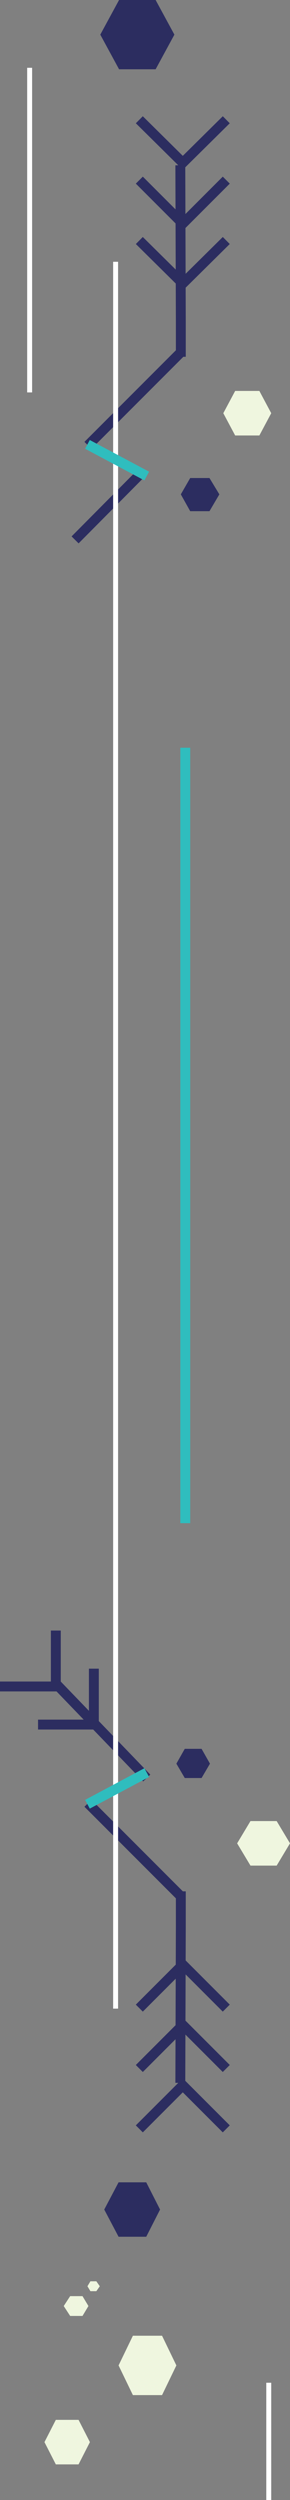 <?xml version="1.0" encoding="utf-8"?>
<!-- Generator: Adobe Illustrator 19.1.0, SVG Export Plug-In . SVG Version: 6.00 Build 0)  -->
<svg version="1.1" id="Layer_1" xmlns="http://www.w3.org/2000/svg" xmlns:xlink="http://www.w3.org/1999/xlink" x="0px" y="0px"
	 viewBox="0 0 58.7 505.2" style="enable-background:new 0 0 58.7 505.2;" xml:space="preserve">
<rect x="0" y="0" width="58.7" height="505.2" fill="#808080" stroke="none"/>
<style type="text/css">
	.st0{fill:none;stroke:#2C2D60;stroke-width:2;stroke-miterlimit:10;}
	.st1{fill:none;stroke:#FFFFFF;stroke-miterlimit:10;}
	.st2{fill:#EFF6DF;}
	.st3{fill:#2C2D60;}
	.st4{fill:none;stroke:#2FBDBE;stroke-width:2;stroke-miterlimit:10;}
</style>
<g>
	<polyline class="st0" points="7.7,348.5 19,348.5 19,337.2 	"/>
	<polyline class="st0" points="0,340.8 11.3,340.8 11.3,329.5 	"/>
	<line class="st0" x1="29.7" y1="359.3" x2="11" y2="339.9"/>
	<line class="st0" x1="36.7" y1="383.3" x2="17.8" y2="364.4"/>
	<polyline class="st0" points="36.6,382.2 36.6,389.5 36.5,420.9 	"/>
	<polyline class="st0" points="45.8,430.2 37,421.4 28.2,430.2 	"/>
	<polyline class="st0" points="45.8,418 37,409.2 28.2,418 	"/>
	<polyline class="st0" points="45.8,405.8 37,397 28.2,405.8 	"/>
	<line class="st0" x1="36.7" y1="71.1" x2="17.8" y2="90"/>
	<line class="st0" x1="28.4" y1="95.8" x2="15.2" y2="109.1"/>
	<line class="st1" x1="23.4" y1="405.9" x2="23.4" y2="52.9"/>
	<polygon class="st2" points="47.6,88 45.2,83.5 47.6,79 52.5,79 54.9,83.5 52.5,88 	"/>
	<polygon class="st3" points="24.1,14 20.3,7 24.1,0 31.5,0 35.3,7 31.5,14 	"/>
	<polygon class="st3" points="38.5,103.3 36.6,99.9 38.5,96.6 42.4,96.6 44.4,99.9 42.4,103.3 	"/>
	<polyline class="st0" points="36.6,72.1 36.6,64.9 36.5,33.4 	"/>
	<polyline class="st0" points="45.8,24.2 37,32.9 28.2,24.2 	"/>
	<polyline class="st0" points="45.8,36.4 37,45.2 28.2,36.4 	"/>
	<polyline class="st0" points="45.8,48.6 37,57.3 28.2,48.6 	"/>
	<line class="st4" x1="17.7" y1="89.8" x2="29.7" y2="96.2"/>
	<polygon class="st2" points="50.7,368 48,372.5 50.7,377 56,377 58.7,372.5 56,368 	"/>
	<polygon class="st2" points="11.3,489 9,493.5 11.3,498 15.9,498 18.2,493.5 15.9,489 	"/>
	<polygon class="st2" points="26.9,472 24,478 26.9,484 32.8,484 35.7,478 32.8,472 	"/>
	<polygon class="st2" points="14.2,464 12.9,466 14.2,468 16.7,468 17.9,466 16.7,464 	"/>
	<polygon class="st2" points="18.3,461 17.7,462 18.3,463 19.5,463 20.2,462 19.5,461 	"/>
	<polygon class="st3" points="24,441 21.1,446.5 24,452 29.6,452 32.4,446.5 29.6,441 	"/>
	<polygon class="st3" points="37.4,353.4 35.7,356.4 37.4,359.3 40.8,359.3 42.5,356.4 40.8,353.4 	"/>
	<line class="st4" x1="37.5" y1="307.8" x2="37.5" y2="151.1"/>
	<line class="st1" x1="6" y1="79.3" x2="6" y2="13.7"/>
	<line class="st1" x1="54.4" y1="505.2" x2="54.4" y2="481.5"/>
	<line class="st4" x1="17.7" y1="364.6" x2="29.7" y2="358.2"/>
</g>
</svg>
